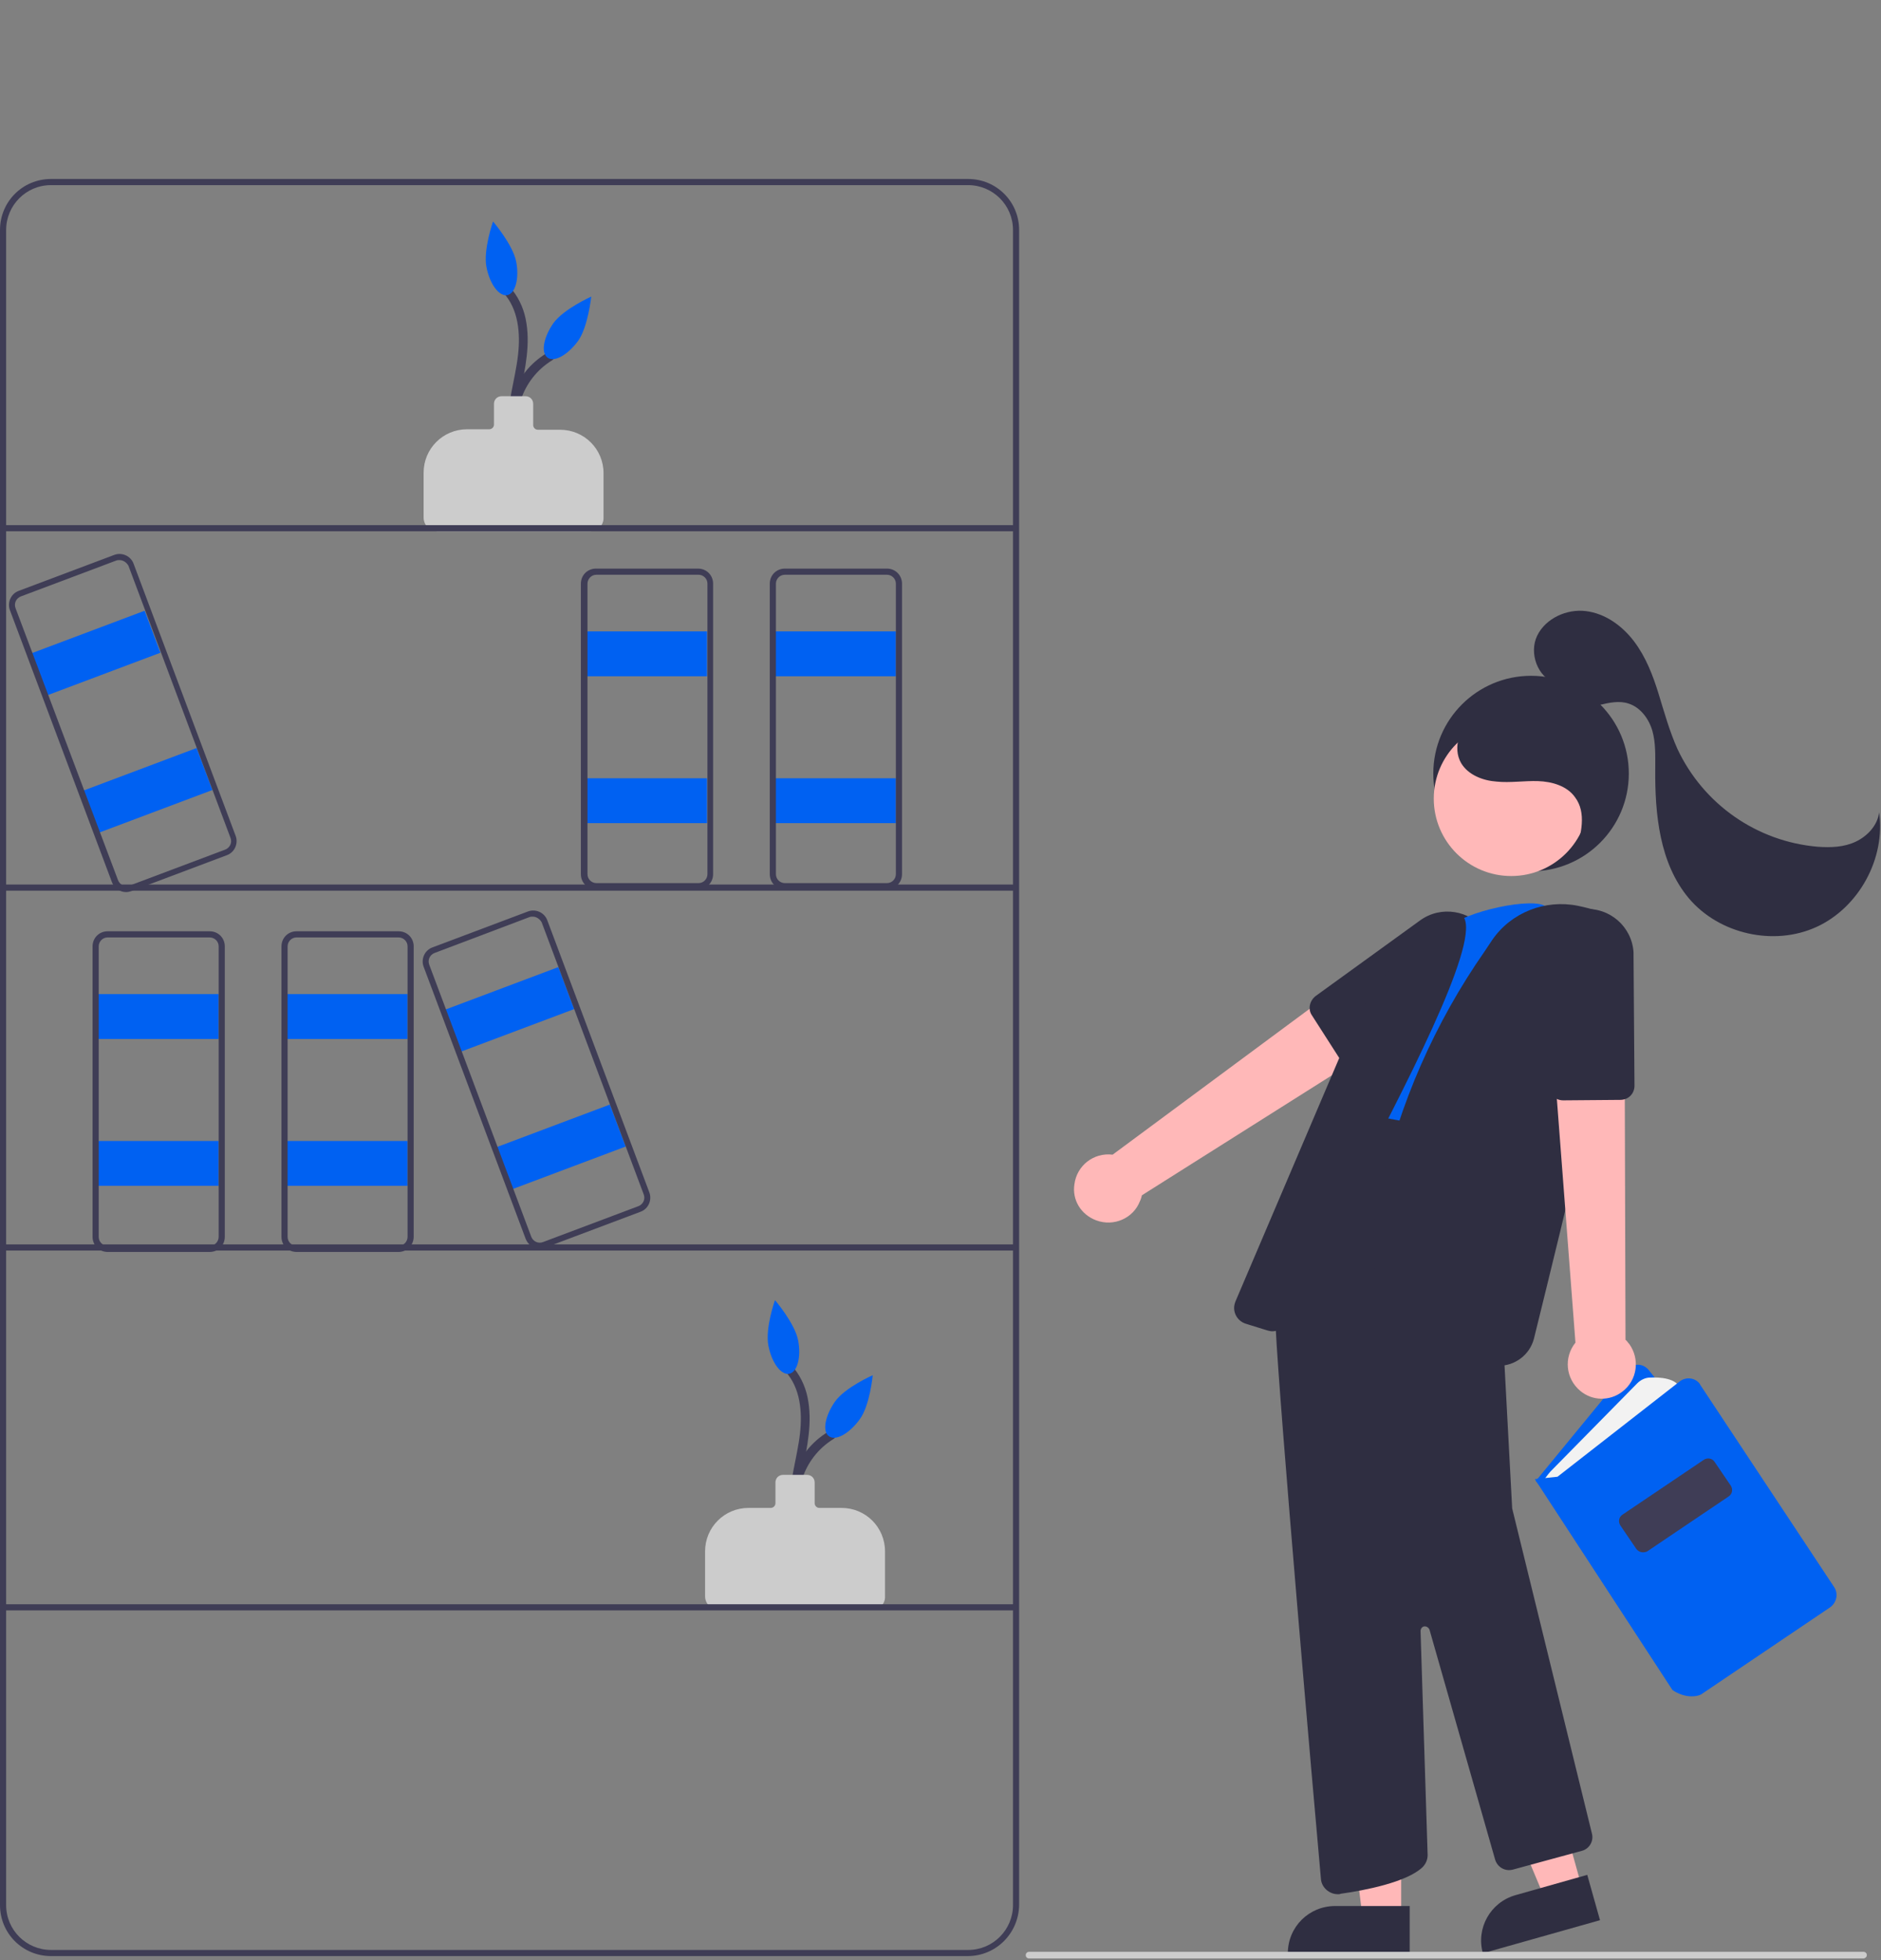 <?xml version="1.0" encoding="utf-8"?>
<!-- Generator: Adobe Illustrator 24.1.2, SVG Export Plug-In . SVG Version: 6.00 Build 0)  -->
<svg version="1.1" id="Layer_1" xmlns="http://www.w3.org/2000/svg" xmlns:xlink="http://www.w3.org/1999/xlink" x="0px" y="0px"
	 viewBox="0 0 398.3 415.1" style="enable-background:new 0 0 398.3 415.1;" xml:space="preserve">
<rect x="0" y="0" width="398.3" height="415.1" fill="#808080" stroke="none"/>
<style type="text/css">
	.st0{fill:#3F3D56;}
	.st1{fill:#CCCCCC;}
	.st2{fill:#0061F2;}
	.st3{fill:#2F2E41;}
	.st4{fill:#FFB8B8;}
	.st5{fill:#F2F2F2;}
</style>
<path class="st0" d="M170.3,323.8c-2.9-7-0.3-15.1,6.2-19.1c1-0.6,0.1-2.3-1-1.6c-7.5,4.4-10.4,13.8-6.9,21.7
	C169.1,325.9,170.8,324.9,170.3,323.8L170.3,323.8z"/>
<path class="st0" d="M170.9,326.4c-2.6-4.5-2-10-1-14.9c1-5.1,2.2-10.3,1.1-15.6c-0.5-2.5-1.7-4.9-3.4-6.8c-0.8-0.9-2.2,0.4-1.3,1.3
	c3.2,3.5,3.6,8.6,3.1,13.1c-0.6,5.3-2.4,10.5-2.2,15.9c0.1,2.7,0.8,5.4,2.1,7.9c0.3,0.4,0.9,0.6,1.3,0.3
	C171,327.4,171.1,326.8,170.9,326.4L170.9,326.4z"/>
<path class="st1" d="M184.6,340.9h-32.4c-1.6,0-2.9-1.3-2.9-2.9v-9.5c0-5.1,4.1-9.2,9.2-9.2h4.7c0.5,0,1-0.4,1-1v-4.4
	c0-0.9,0.7-1.6,1.6-1.6h5.1c0.9,0,1.6,0.7,1.6,1.6v4.4c0,0.5,0.4,1,1,1h4.7c5.1,0,9.2,4.1,9.2,9.2v9.5
	C187.5,339.6,186.2,340.9,184.6,340.9z"/>
<path class="st2" d="M169,283.8c0.7,3.6-0.2,6.8-1.9,7.1c-1.7,0.3-3.7-2.3-4.4-6s1.4-9.6,1.4-9.6S168.3,280.2,169,283.8z"/>
<path class="st2" d="M182,300.6c-2.2,3-5.1,4.6-6.5,3.5c-1.4-1-0.8-4.3,1.3-7.3s8-5.6,8-5.6S184.2,297.7,182,300.6z"/>
<path class="st0" d="M110.7,95.4c-2.9-7-0.3-15.1,6.2-19.1c1-0.6,0.1-2.3-1-1.6c-7.5,4.4-10.4,13.8-6.9,21.7
	C109.5,97.5,111.1,96.5,110.7,95.4L110.7,95.4z"/>
<path class="st0" d="M111.2,98c-2.6-4.5-2-10-1-14.9c1-5.1,2.2-10.3,1.1-15.6c-0.5-2.5-1.7-4.9-3.4-6.8c-0.8-0.9-2.2,0.4-1.3,1.3
	c3.2,3.5,3.6,8.6,3.1,13.1c-0.6,5.3-2.4,10.5-2.2,15.9c0.1,2.7,0.8,5.4,2.1,7.9c0.3,0.4,0.9,0.6,1.3,0.3
	C111.3,99,111.5,98.4,111.2,98L111.2,98z"/>
<path class="st1" d="M125,112.5H92.6c-1.6,0-2.9-1.3-2.9-2.9v-9.5c0-5.1,4.1-9.2,9.2-9.2h4.7c0.5,0,1-0.4,1-1v-4.4
	c0-0.9,0.7-1.6,1.6-1.6h5.1c0.9,0,1.6,0.7,1.6,1.6V90c0,0.5,0.4,1,1,1h4.7c5.1,0,9.2,4.1,9.2,9.2v9.5
	C127.8,111.2,126.6,112.5,125,112.5z"/>
<path class="st2" d="M109.3,55.4c0.7,3.6-0.2,6.8-1.9,7.1c-1.7,0.3-3.7-2.3-4.4-6c-0.7-3.6,1.4-9.6,1.4-9.6S108.6,51.8,109.3,55.4z"
	/>
<path class="st2" d="M122.4,72.2c-2.2,3-5.1,4.6-6.5,3.5s-0.8-4.3,1.3-7.3c2.2-3,8-5.6,8-5.6S124.5,69.3,122.4,72.2z"/>
<rect x="20.3" y="210.5" class="st2" width="26" height="9.5"/>
<rect x="20.3" y="241.6" class="st2" width="26" height="9.5"/>
<path class="st0" d="M204.9,414.2H10.8c-6,0-10.8-4.8-10.8-10.8V48.7c0-6,4.8-10.8,10.8-10.8h194.2c6,0,10.8,4.8,10.8,10.8v354.7
	C215.7,409.4,210.9,414.2,204.9,414.2z M10.8,39.2c-5.3,0-9.5,4.3-9.5,9.5v354.7c0,5.3,4.3,9.5,9.5,9.5h194.2c5.3,0,9.5-4.3,9.5-9.5
	V48.7c0-5.3-4.3-9.5-9.5-9.5H10.8z"/>
<rect x="0.6" y="111.2" class="st0" width="214.5" height="1.3"/>
<rect x="0.6" y="187.3" class="st0" width="214.5" height="1.3"/>
<rect x="0.6" y="263.5" class="st0" width="214.5" height="1.3"/>
<rect x="0.6" y="339.7" class="st0" width="214.5" height="1.3"/>
<path class="st0" d="M44.4,265.1H22.8c-1.8,0-3.2-1.4-3.2-3.2v-61.5c0-1.8,1.4-3.2,3.2-3.2h21.6c1.8,0,3.2,1.4,3.2,3.2v61.5
	C47.6,263.7,46.2,265.1,44.4,265.1z M22.8,198.5c-1.1,0-1.9,0.9-1.9,1.9v61.5c0,1.1,0.9,1.9,1.9,1.9h21.6c1.1,0,1.9-0.9,1.9-1.9
	v-61.5c0-1.1-0.9-1.9-1.9-1.9H22.8z"/>
<rect x="60.3" y="210.5" class="st2" width="26" height="9.5"/>
<rect x="60.3" y="241.6" class="st2" width="26" height="9.5"/>
<path class="st0" d="M84.4,265.1H62.8c-1.8,0-3.2-1.4-3.2-3.2v-61.5c0-1.8,1.4-3.2,3.2-3.2h21.6c1.8,0,3.2,1.4,3.2,3.2v61.5
	C87.6,263.7,86.1,265.1,84.4,265.1z M62.8,198.5c-1.1,0-1.9,0.9-1.9,1.9v61.5c0,1.1,0.9,1.9,1.9,1.9h21.6c1.1,0,1.9-0.9,1.9-1.9
	v-61.5c0-1.1-0.9-1.9-1.9-1.9H62.8z"/>
<rect x="123.7" y="133.7" class="st2" width="26" height="9.5"/>
<rect x="123.7" y="164.8" class="st2" width="26" height="9.5"/>
<path class="st0" d="M147.8,188.3h-21.6c-1.8,0-3.2-1.4-3.2-3.2v-61.5c0-1.8,1.4-3.2,3.2-3.2h21.6c1.8,0,3.2,1.4,3.2,3.2v61.5
	C151,186.9,149.6,188.3,147.8,188.3z M126.3,121.7c-1.1,0-1.9,0.9-1.9,1.9v61.5c0,1.1,0.9,1.9,1.9,1.9h21.6c1.1,0,1.9-0.9,1.9-1.9
	v-61.5c0-1.1-0.9-1.9-1.9-1.9H126.3z"/>
<rect x="163.7" y="133.7" class="st2" width="26" height="9.5"/>
<rect x="163.7" y="164.8" class="st2" width="26" height="9.5"/>
<path class="st0" d="M187.8,188.3h-21.6c-1.8,0-3.2-1.4-3.2-3.2v-61.5c0-1.8,1.4-3.2,3.2-3.2h21.6c1.8,0,3.2,1.4,3.2,3.2v61.5
	C191,186.9,189.6,188.3,187.8,188.3z M166.2,121.7c-1.1,0-1.9,0.9-1.9,1.9v61.5c0,1.1,0.9,1.9,1.9,1.9h21.6c1.1,0,1.9-0.9,1.9-1.9
	v-61.5c0-1.1-0.9-1.9-1.9-1.9H166.2z"/>
<rect x="94.7" y="209.1" transform="matrix(0.936 -0.352 0.352 0.936 -68.345 51.55)" class="st2" width="26" height="9.5"/>
<rect x="105.6" y="238.2" transform="matrix(0.936 -0.352 0.352 0.936 -77.883 57.257)" class="st2" width="26" height="9.5"/>
<path class="st0" d="M114.3,264.4c-1.3,0-2.5-0.8-3-2.1l-21.6-57.6c-0.6-1.6,0.2-3.5,1.9-4.1l20.2-7.6c1.6-0.6,3.5,0.2,4.1,1.9
	c0,0,0,0,0,0l21.6,57.6c0.6,1.6-0.2,3.5-1.9,4.1h0l-20.2,7.6C115.1,264.3,114.7,264.4,114.3,264.4z M112.8,194.1
	c-0.2,0-0.5,0-0.7,0.1L92,201.8c-1,0.4-1.5,1.5-1.1,2.5l21.6,57.6c0.4,1,1.5,1.5,2.5,1.1c0,0,0,0,0,0l20.2-7.6
	c1-0.4,1.5-1.5,1.1-2.5l-21.6-57.6C114.3,194.6,113.6,194.1,112.8,194.1z"/>
<rect x="7.1" y="133.6" transform="matrix(0.936 -0.352 0.352 0.936 -47.382 15.926)" class="st2" width="26" height="9.5"/>
<rect x="18.1" y="162.7" transform="matrix(0.936 -0.352 0.352 0.936 -56.92 21.632)" class="st2" width="26" height="9.5"/>
<path class="st0" d="M26.7,188.9c-1.3,0-2.5-0.8-3-2.1L2.1,129.2c-0.6-1.6,0.2-3.5,1.9-4.1l20.2-7.6c1.6-0.6,3.5,0.2,4.1,1.9
	c0,0,0,0,0,0L49.9,177c0.6,1.6-0.2,3.5-1.9,4.1h0l-20.2,7.6C27.5,188.8,27.1,188.9,26.7,188.9z M25.3,118.6c-0.2,0-0.5,0-0.7,0.1
	l-20.2,7.6c-1,0.4-1.5,1.5-1.1,2.5L25,186.4c0.4,1,1.5,1.5,2.5,1.1c0,0,0,0,0,0l20.2-7.6c1-0.4,1.5-1.5,1.1-2.5l-21.6-57.6
	C26.8,119.1,26.1,118.6,25.3,118.6z"/>
<circle class="st3" cx="324.2" cy="163.8" r="20.7"/>
<path class="st4" d="M232.1,258.4c3.7,1.4,7.9-0.4,9.3-4.1c0.2-0.4,0.3-0.8,0.4-1.2l57-36l-10.4-11.7l-52.8,39.1
	c-4-0.5-7.6,2.3-8.1,6.3C227,254.1,228.9,257.2,232.1,258.4L232.1,258.4z"/>
<path class="st3" d="M286.9,226.7c-1,0-2-0.5-2.5-1.4l-6.6-10.3c-0.9-1.3-0.5-3.1,0.8-4.1l22.1-16c4.4-3.2,10.6-2.2,13.8,2.2
	c3.2,4.4,2.2,10.6-2.2,13.8c-0.2,0.1-0.3,0.2-0.5,0.3l-23.2,14.9C288,226.5,287.4,226.7,286.9,226.7z"/>
<polygon class="st4" points="296.7,405.9 288.5,405.9 284.6,374.3 296.7,374.3 "/>
<path class="st3" d="M282.7,403.6h15.8l0,0v10l0,0h-25.8l0,0l0,0C272.7,408,277.2,403.6,282.7,403.6z"/>
<polygon class="st4" points="335,399.8 327.1,402 314.8,372.6 326.5,369.3 "/>
<path class="st3" d="M320.9,401.3l15.2-4.3l0,0l2.7,9.6l0,0l-24.8,7l0,0l0,0C312.5,408.3,315.6,402.8,320.9,401.3z"/>
<path class="st2" d="M357.1,351.2l-31.9-37.6l19.3-23.5c1.1-1.3,3-1.5,4.2-0.4c0.2,0.1,0.3,0.3,0.4,0.4l29.2,35.9L357.1,351.2z"/>
<path class="st5" d="M326.6,313.9L326.6,313.9c0.5-0.8,1.1-1.6,1.7-2.3l18.4-18.7c0.7-0.7,1.7-1.2,2.7-1.2c2.1-0.1,5.6,0.1,6.5,2.4
	l-24.9,20.4L326.6,313.9z"/>
<path class="st2" d="M358.2,359.2c-1.4,0-2.8-0.5-4-1.3l-0.1-0.1L325,313.2l4.8-0.5l25.9-20.2c1.3-1,3.2-0.8,4.2,0.5
	c0,0.1,0.1,0.1,0.1,0.2l28.4,42.9c0.9,1.4,0.5,3.2-0.8,4.2l-27.4,18.5C359.6,359.1,358.9,359.2,358.2,359.2z"/>
<path class="st0" d="M347.9,328.7c-0.6,0-1.1-0.3-1.4-0.7l-3.4-5c-0.5-0.8-0.3-1.8,0.5-2.3l17.2-11.6c0.8-0.5,1.8-0.3,2.3,0.5l3.4,5
	c0.5,0.8,0.3,1.8-0.5,2.3l-17.2,11.6C348.6,328.6,348.3,328.7,347.9,328.7z"/>
<path class="st3" d="M283.3,401.1c-1.9,0-3.5-1.5-3.6-3.3c-1.5-16.6-8.8-100.2-9.6-117.1c-0.9-18.8,14.7-48.4,14.9-48.7l0.1-0.2
	l7.7,1v0.9l7.3,0.9l14.2,1.4l4.1,49.7l1.8,33.7l16.9,68.9c0.4,1.6-0.6,3.2-2.1,3.6l-14.7,4c-1.6,0.4-3.2-0.5-3.7-2.1l-13.9-48.7
	c-0.2-0.5-0.7-0.8-1.2-0.7c-0.4,0.1-0.7,0.5-0.7,1l1.5,47.4c0,1-0.4,1.9-1.1,2.6c-3.4,3.2-12.3,4.9-17.3,5.6
	C283.7,401.1,283.5,401.1,283.3,401.1z"/>
<path class="st2" d="M327.5,192.1c-2.3-2.4-17.7,0.9-21.1,4.5L283,234.8l38.7,7.2l8.5-48.6L327.5,192.1z"/>
<path class="st3" d="M317.4,289.2c-0.8,0-1.7-0.1-2.4-0.4c-2.2-0.8-5-1.6-8.2-2.4c-13.9-3.6-18.9-15.1-14.6-34.1l0.1-0.5
	c4-18.1,11.5-35.2,22.1-50.4l1.6-2.4c4-5.8,11.2-8.6,18.1-7.2c6.3,1.3,9.6,3.2,10,5.6c0.7,4.7-13.3,61.8-19.3,86.1
	C323.9,286.9,320.8,289.2,317.4,289.2L317.4,289.2z"/>
<path class="st3" d="M269.4,281.9c-0.4,0-0.7-0.1-1.1-0.2l-4.5-1.4c-1.9-0.6-2.9-2.6-2.3-4.4c0-0.1,0.1-0.2,0.1-0.3l24-56.3
	c4.6-10.7,12.6-19.6,22.8-25.3h0c0.3-0.2,0.7-0.2,1-0.1c0.3,0.1,0.5,0.3,0.7,0.6c2.8,6.2-12.5,35.6-24.9,59.2
	c-6.3,12.1-11.8,22.5-12.4,25.5C272.5,280.7,271,281.9,269.4,281.9z"/>
<path class="st4" d="M343.5,294.7c3.2-2.4,3.8-6.9,1.5-10.1c-0.3-0.3-0.5-0.7-0.8-0.9l-0.2-67.5l-15.4,2.6l5,65.5
	c-2.5,3.1-2.1,7.6,1,10.2C337.2,296.7,340.9,296.7,343.5,294.7z"/>
<path class="st3" d="M331,233c-1.6,0-2.9-1.2-3-2.8l-1.8-27.2c-0.4-5.5,3.8-10.2,9.2-10.5c5.5-0.4,10.2,3.8,10.5,9.2
	c0,0.2,0,0.4,0,0.6l0.2,27.6c0,1.7-1.3,3-3,3L331,233L331,233z"/>
<circle class="st4" cx="320" cy="169.1" r="16.4"/>
<path class="st3" d="M333.6,180.6c1.2-3.9,2.4-8.5-0.1-11.8c-1.7-2.4-4.9-3.3-7.8-3.4c-2.9-0.1-5.9,0.4-8.8,0.1
	c-2.9-0.2-6-1.4-7.5-3.9c-1.9-3.3-0.3-7.8,2.8-10.1c3.1-2.2,7.2-2.5,11-2c4.8,0.6,9.3,2.6,12.9,5.8c3.5,3.2,5.8,7.9,5.7,12.7
	s-2.8,9.6-7.1,11.7"/>
<path class="st3" d="M329.5,144.7c-3.9-1.2-5.8-6.4-4-10.1c1.8-3.7,6.3-5.7,10.3-5.2c4.1,0.5,7.7,3.1,10.2,6.4
	c2.5,3.3,4,7.2,5.2,11.1s2.3,7.9,4,11.7c5.5,11.7,16.8,19.6,29.7,20.7c2.8,0.2,5.6,0.1,8.1-1.1c2.5-1.2,4.6-3.5,4.9-6.2
	c1.4,9.8-4.3,20.2-13.3,24.3s-20.6,1.5-27-6.1c-6.2-7.4-7.2-17.8-7.1-27.5c0-2.7,0.1-5.4-0.6-7.9c-0.7-2.5-2.5-5-5-5.8
	c-2-0.7-4.2-0.2-6.3,0.3c-2.1,0.5-4.3,0.9-6.3,0.2c-2-0.7-3.7-3-2.8-5"/>
<path class="st1" d="M394.6,414.7H217.9c-0.4,0-0.7-0.3-0.7-0.7s0.3-0.7,0.7-0.7h176.7c0.4,0,0.7,0.3,0.7,0.7
	S394.9,414.7,394.6,414.7z"/>
</svg>
